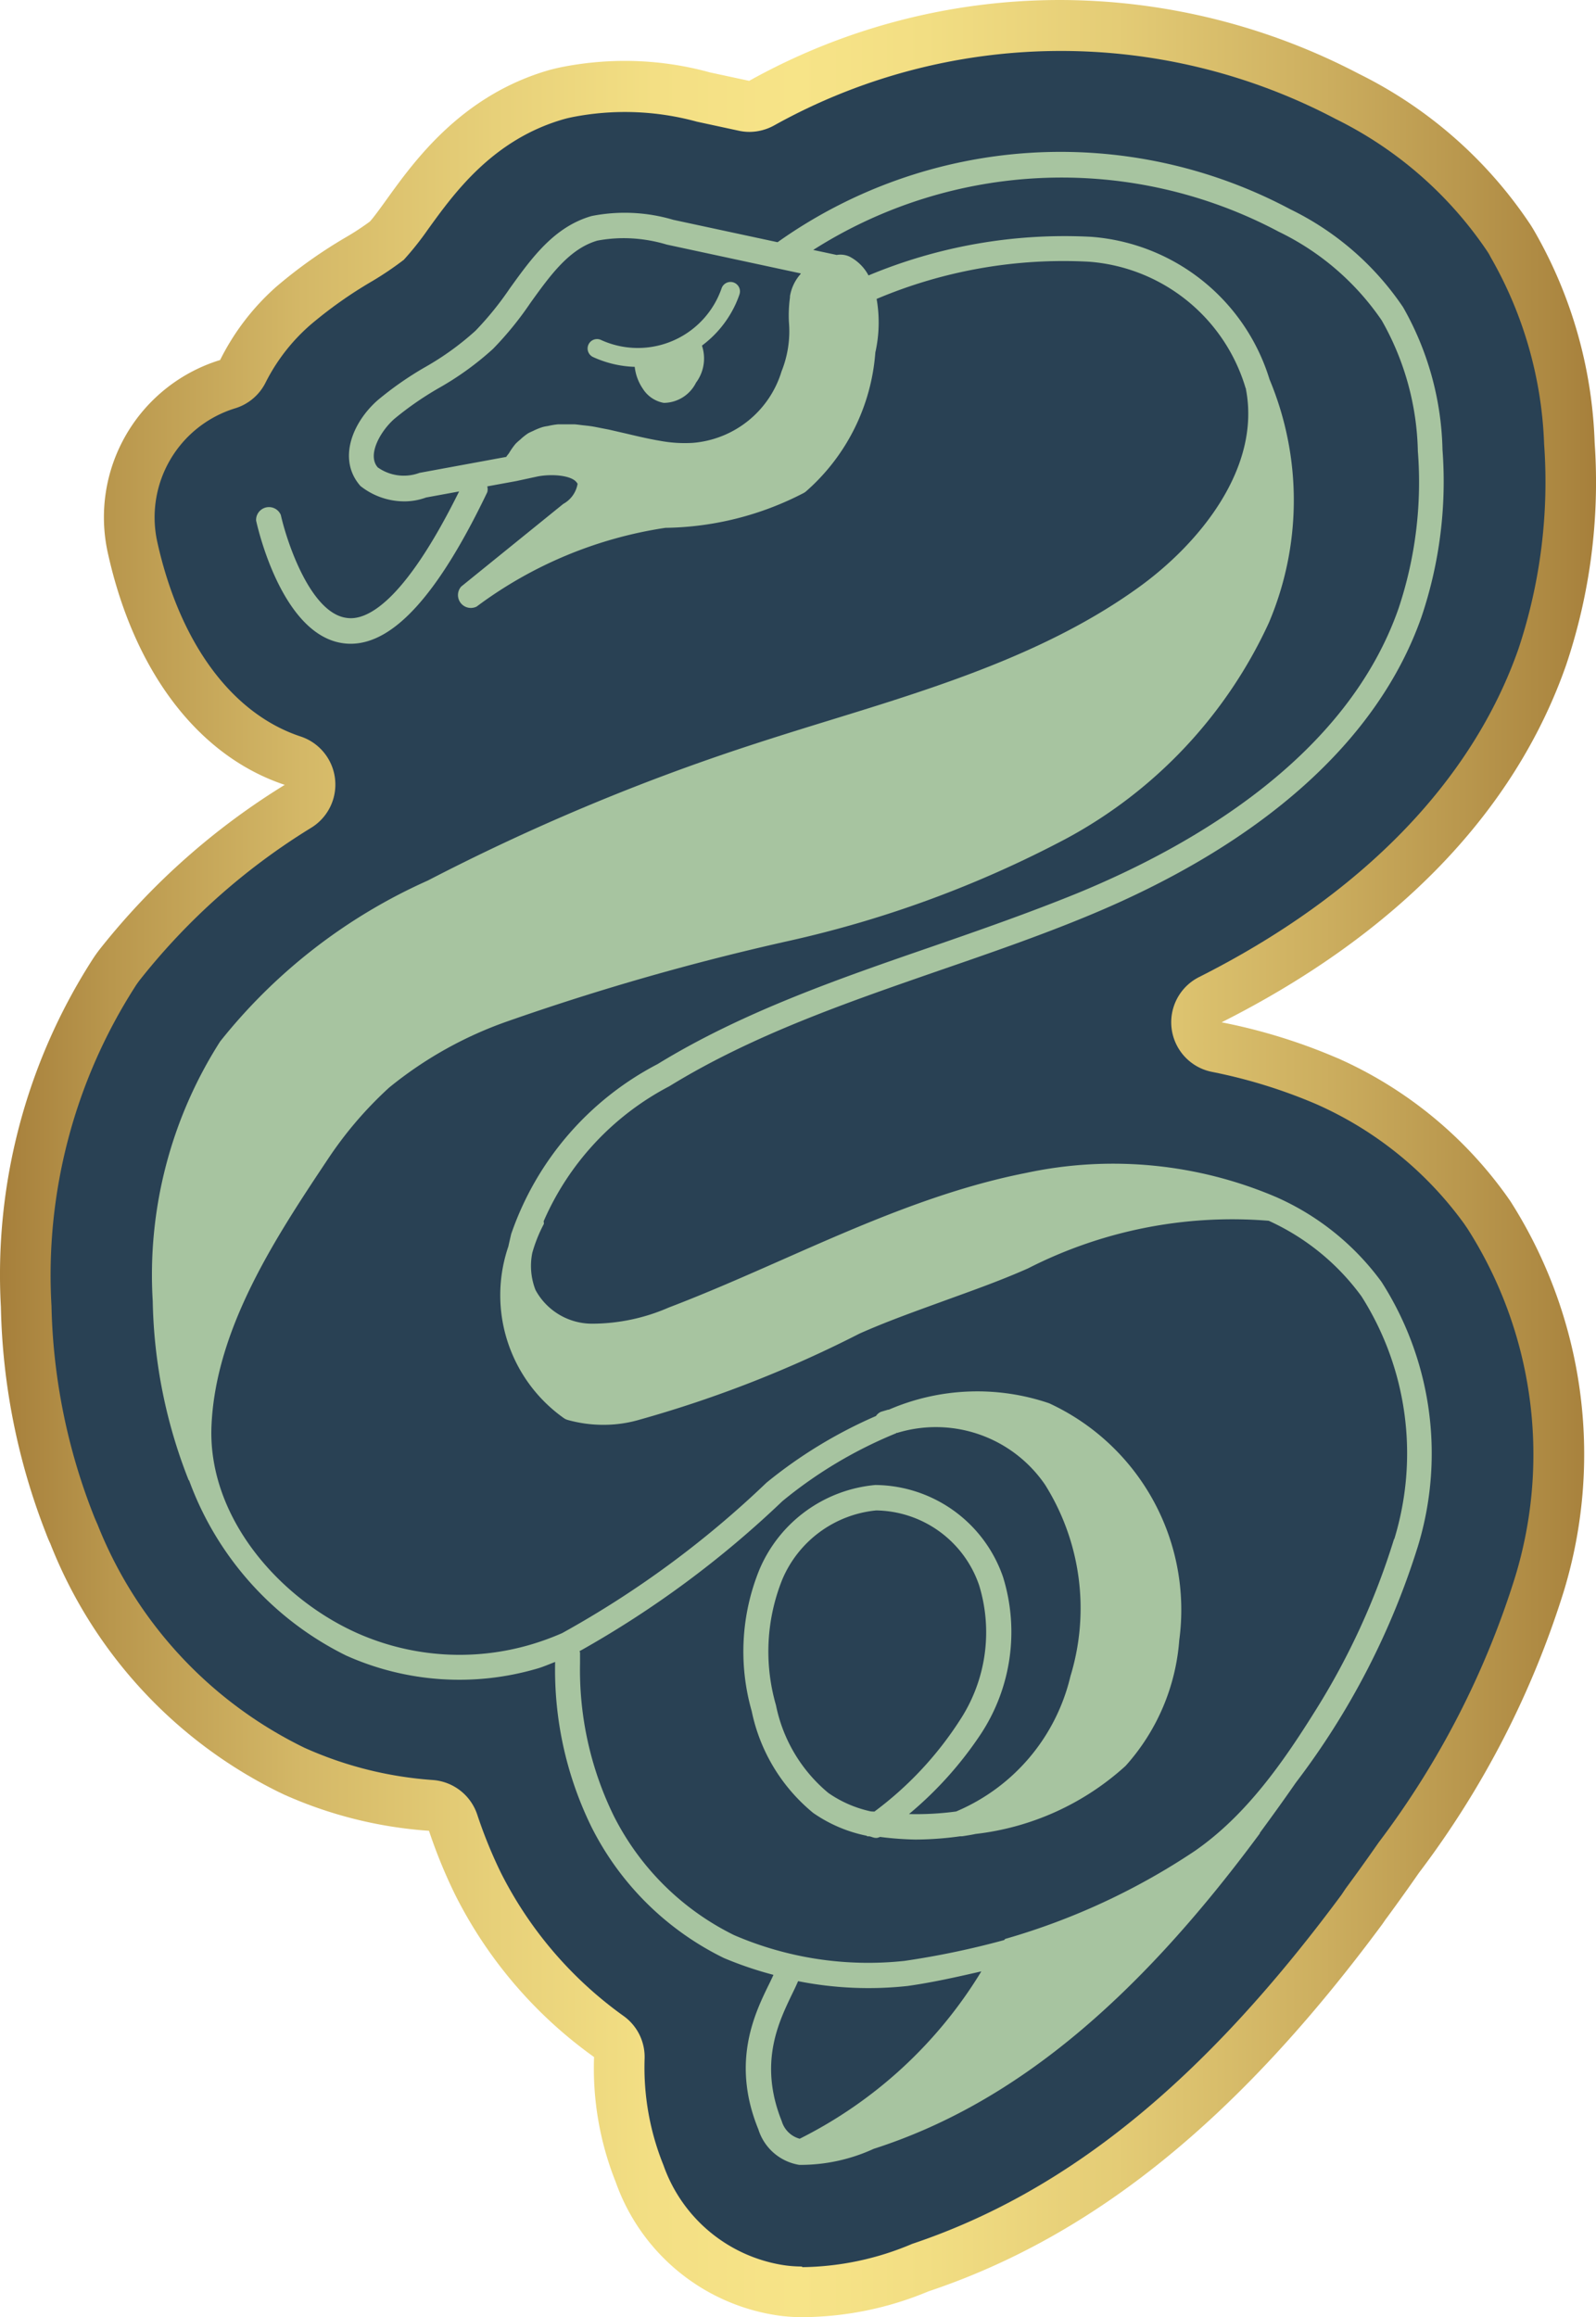 <svg xmlns="http://www.w3.org/2000/svg" xmlns:xlink="http://www.w3.org/1999/xlink" viewBox="0 0 247.97 359.98"><defs><style>.cls-1{fill:url(#New_Gradient_Swatch_1);}.cls-2{fill:#294154;}.cls-3{fill:#a7c4a0;}</style><linearGradient id="New_Gradient_Swatch_1" y1="179.99" x2="247.97" y2="179.99" gradientUnits="userSpaceOnUse"><stop offset="0" stop-color="#a67f3b"/><stop offset="0.07" stop-color="#b9974d"/><stop offset="0.19" stop-color="#d4b867"/><stop offset="0.31" stop-color="#e7d079"/><stop offset="0.41" stop-color="#f3df84"/><stop offset="0.5" stop-color="#f7e488"/><stop offset="0.58" stop-color="#f2de83"/><stop offset="0.7" stop-color="#e4cc76"/><stop offset="0.83" stop-color="#ccae5f"/><stop offset="0.98" stop-color="#ab8640"/><stop offset="1" stop-color="#a67f3b"/></linearGradient></defs><g id="Layer_2" data-name="Layer 2"><g id="Layer_1-2" data-name="Layer 1"><path class="cls-1" d="M233.85,185.45a64.28,64.28,0,0,0-25.89-21l-.41-.17a88.48,88.48,0,0,0-17.75-5.46c27.15-13.69,45.51-32.62,53.52-55.48a89.06,89.06,0,0,0,4.44-34.58A70.52,70.52,0,0,0,238.45,36c-.29-.5-.59-1-.91-1.46a68.34,68.34,0,0,0-26.39-23.06A100.48,100.48,0,0,0,164.75,0,99.13,99.13,0,0,0,116.4,12.56l-6.09-1.31A49.67,49.67,0,0,0,97.07,9.46a50.61,50.61,0,0,0-9.73.95c-.66.13-1.3.29-2,.47C71.71,14.81,64.42,24.94,60.06,31c-.78,1.09-2.09,2.9-2.61,3.43a40.51,40.51,0,0,1-3.66,2.4A74.92,74.92,0,0,0,43,44.48,37.44,37.44,0,0,0,34.2,55.93a25.56,25.56,0,0,0-17.44,30c4.12,18.61,14.18,31.58,27.48,36a110.25,110.25,0,0,0-28.53,25.27,21.7,21.7,0,0,0-1.43,2A90.59,90.59,0,0,0,.14,203.07a102.06,102.06,0,0,0,7,35.12c.2.54.42,1.08.67,1.6a72.63,72.63,0,0,0,35.4,38.56l.87.42a66.24,66.24,0,0,0,22.57,5.65,80.29,80.29,0,0,0,4.1,10A69.08,69.08,0,0,0,92.3,319.57,47.59,47.59,0,0,0,95.67,339a31.54,31.54,0,0,0,25.16,20.71,26.26,26.26,0,0,0,3.65.27h.26a51.44,51.44,0,0,0,19.49-4c25.67-8.59,48.11-26.74,70.5-57,.22-.3.68-1,.71-1,1.72-2.35,3.41-4.7,5-7A142.65,142.65,0,0,0,243,247.1a73.13,73.13,0,0,0-8.35-60.52C234.38,186.2,234.12,185.82,233.85,185.45Z"/><path class="cls-2" d="M124.51,352.11a19.37,19.37,0,0,1-2.55-.18,23.64,23.64,0,0,1-18.87-15.54,40.49,40.49,0,0,1-2.94-16.5,7.83,7.83,0,0,0-3.28-6.71,61.22,61.22,0,0,1-19.06-22.27,72.92,72.92,0,0,1-3.66-9,7.87,7.87,0,0,0-6.93-5.38,58.58,58.58,0,0,1-19.9-5,65.31,65.31,0,0,1-32.16-34.68c-.35-.79-.49-1.12-.62-1.46A94,94,0,0,1,8,202.89a83,83,0,0,1,12.91-49.48,13.16,13.16,0,0,1,.95-1.34,101.79,101.79,0,0,1,26.5-23.48,7.87,7.87,0,0,0-1.64-14.17C36,110.88,27.91,99.86,24.44,84.2A17.72,17.72,0,0,1,36.51,63.44a7.84,7.84,0,0,0,4.75-4,29.4,29.4,0,0,1,7-9,67.08,67.08,0,0,1,9.67-6.82,50.06,50.06,0,0,0,4.82-3.27,46.89,46.89,0,0,0,3.75-4.72c4-5.53,10-13.94,21.11-17.12.42-.12.86-.22,1.3-.31a42.29,42.29,0,0,1,19.35.7l6.53,1.41a7.72,7.72,0,0,0,1.65.18,8,8,0,0,0,3.83-1,91.55,91.55,0,0,1,87.27-1A60.78,60.78,0,0,1,231,38.93c.21.31.41.63.59,1A62.7,62.7,0,0,1,239.91,69a82.18,82.18,0,0,1-4,31.84c-7.22,20.57-24.38,38.23-49.61,50.95a7.86,7.86,0,0,0,2,14.73,81.28,81.28,0,0,1,16.18,5,56.6,56.6,0,0,1,23,18.59l.52.76a65.22,65.22,0,0,1,7.44,54,134.94,134.94,0,0,1-21.25,41.38c-1.76,2.53-3.41,4.83-5.1,7.12l-.67,1c-21.42,28.93-42.61,46.15-66.69,54.22a44.9,44.9,0,0,1-17,3.62Z"/><path class="cls-3" d="M198.35,186h0a0,0,0,0,1,0,0,64.47,64.47,0,0,0-38.89-3.79c-13.24,2.6-25.73,8.11-37.8,13.44-5.76,2.54-11.72,5.18-17.76,7.48A29.85,29.85,0,0,1,92,205.64a10,10,0,0,1-8.8-5.24,10.29,10.29,0,0,1-.5-5.76v0a22.72,22.72,0,0,1,1.77-4.44c.08-.15,0-.32,0-.48A43,43,0,0,1,104,168.75c13-8,27.74-13.05,42-18,7.52-2.59,15.29-5.27,22.75-8.35,27.37-11.26,45.39-27.37,52.12-46.6a65.85,65.85,0,0,0,3.25-25.93A46.7,46.7,0,0,0,218,47.73a44.71,44.71,0,0,0-17.51-15.21,75.89,75.89,0,0,0-79.68,5.11l-16.2-3.48a26.48,26.48,0,0,0-12.69-.59c-5.83,1.67-9.31,6.52-12.69,11.21a49.17,49.17,0,0,1-5.35,6.61A43.67,43.67,0,0,1,66.11,57a51.59,51.59,0,0,0-7.46,5.2c-3.9,3.45-6.25,9.2-2.65,13.3a11,11,0,0,0,6.79,2.39,9.78,9.78,0,0,0,3.4-.6l5.14-.94C62.59,94,56.8,96.41,53.92,96c-5.65-.65-9.35-11.8-10.29-16a2,2,0,0,0-3.84.86c.4,1.84,4.27,18,13.69,19.09a8.22,8.22,0,0,0,1,.06c6.7,0,13.65-7.72,21.23-23.55a1.82,1.82,0,0,0,0-.9l4.53-.83,0,0L83.62,74c2.29-.4,4.76-.11,5.71.67a1.77,1.77,0,0,1,.41.49,4.39,4.39,0,0,1-2.22,3.12L71.65,91.13a2,2,0,0,0,2.41,3.1A65.19,65.19,0,0,1,103.38,82a47.89,47.89,0,0,0,21.45-5.39,2.33,2.33,0,0,0,.4-.27A31.82,31.82,0,0,0,136,54.76a21.15,21.15,0,0,0,.2-8.32,74.48,74.48,0,0,1,33-5.78,27.55,27.55,0,0,1,24.32,19.6s0,.05.05.08,0,0,0,.07c2.38,12.18-7.06,23.93-16.69,30.86-14.18,10.22-31.49,15.56-48.23,20.71-4.17,1.28-8.31,2.57-12.42,3.92a335,335,0,0,0-49.77,20.9,85.93,85.93,0,0,0-32.26,25,67.34,67.34,0,0,0-10.47,40.32,79.41,79.41,0,0,0,5.55,27.75c0,.06.08.08.11.14a49.1,49.1,0,0,0,24.38,27.18,43,43,0,0,0,29.8,2c.85-.25,1.79-.66,2.68-1v.13a55.4,55.4,0,0,0,5.65,25.51,45.28,45.28,0,0,0,20.58,20.36,57.06,57.06,0,0,0,7.69,2.61c-.19.43-.41.89-.63,1.34-2.24,4.56-6,12.19-1.71,22.67a8,8,0,0,0,6.35,5.51l.31,0h0a27.2,27.2,0,0,0,11.25-2.49c21.29-6.84,40.35-22.4,60-49,0,0,0-.06,0-.08,1.92-2.61,3.8-5.22,5.58-7.79a118.83,118.83,0,0,0,19-36.81,49.45,49.45,0,0,0-5.67-41A40.56,40.56,0,0,0,198.35,186ZM65.18,73.46a7,7,0,0,1-6.49-.85C57,70.68,59.1,67,61.25,65.09a49.57,49.57,0,0,1,6.92-4.8A46.47,46.47,0,0,0,76.6,54.2a51.5,51.5,0,0,0,5.81-7.14c3.11-4.33,6.06-8.42,10.41-9.68A22.61,22.61,0,0,1,97,37a23.48,23.48,0,0,1,6.6,1l20.83,4.48a.91.91,0,0,0-.08.13A6.89,6.89,0,0,0,122.74,46a1.29,1.29,0,0,0,0,.19,21,21,0,0,0-.17,3.79,16.77,16.77,0,0,1-1.14,7.71A15.74,15.74,0,0,1,107.65,68.8a20.87,20.87,0,0,1-5.05-.31c-1.74-.29-3.53-.71-5.3-1.13l-2.7-.62-.93-.18c-.58-.11-1.16-.24-1.74-.33s-1-.12-1.5-.18-.77-.1-1.15-.13c-.55,0-1.09,0-1.63,0-.31,0-.63,0-.93,0a11.57,11.57,0,0,0-1.58.26,7.52,7.52,0,0,0-.85.17,10,10,0,0,0-1.45.59c-.26.12-.53.23-.78.37a8.9,8.9,0,0,0-1.25,1,8.54,8.54,0,0,0-.71.64,11.31,11.31,0,0,0-1,1.42c-.14.22-.31.37-.44.61ZM123,309.92c.39-.79.72-1.48,1-2.14a56.09,56.09,0,0,0,17,.75c3.85-.54,7.67-1.4,11.47-2.27a69.31,69.31,0,0,1-28.22,26,4,4,0,0,1-2.79-2.73C117.84,320.52,121,314.13,123,309.92Zm93.59-70.82a112.16,112.16,0,0,1-12.27,26.73c-5,8-10.74,16.24-18.74,21.76a105,105,0,0,1-29.34,13.61c-.1,0-.15.16-.24.2a129.88,129.88,0,0,1-15.46,3.23,52.61,52.61,0,0,1-26.48-4,41.41,41.41,0,0,1-18.7-18.53,51.58,51.58,0,0,1-5.24-23.73c0-.55,0-1.1,0-1.65,0-.08-.07-.13-.08-.2a156.17,156.17,0,0,0,31.52-23.31,68.51,68.51,0,0,1,17.65-10.54s.05,0,.07-.06.07,0,.1,0a20.55,20.55,0,0,1,23,8.06,36.12,36.12,0,0,1,3.93,29.75,30.38,30.38,0,0,1-17.76,21,46,46,0,0,1-7.32.4,57.62,57.62,0,0,0,11.17-12.45,28.84,28.84,0,0,0,3.45-24.35,21.17,21.17,0,0,0-19.85-14.32A21.66,21.66,0,0,0,118,243.82a33.72,33.72,0,0,0-1.21,22,27.65,27.65,0,0,0,9.55,15.82,22.2,22.2,0,0,0,8.26,3.54c.07,0,.11.09.18.1l.3,0c.3.06.58.2.89.24l.3,0a2.06,2.06,0,0,0,.46-.15,50.14,50.14,0,0,0,5.46.41,51,51,0,0,0,7-.51l.3,0c.74-.11,1.49-.23,2.09-.36a41.68,41.68,0,0,0,23.22-10.5l.15-.15a32.89,32.89,0,0,0,8.27-19.44A35.35,35.35,0,0,0,163,218a34.63,34.63,0,0,0-24.91,1h-.11l-1.08.32a1.84,1.84,0,0,0-.8.66,72.58,72.58,0,0,0-17,10.35,152.67,152.67,0,0,1-31.76,23.38,41.16,41.16,0,0,1-4.84,1.77,39.17,39.17,0,0,1-27-1.77c-12.25-5.47-23.26-18.15-22.64-32.24.66-15.16,10-29.28,18.16-41.51a59.65,59.65,0,0,1,9.44-11,60.88,60.88,0,0,1,18.49-10.33,387.1,387.1,0,0,1,43.53-12.44,172,172,0,0,0,43.11-15.87,72.47,72.47,0,0,0,31.54-33.54,48.64,48.64,0,0,0,.12-37.83,31.45,31.45,0,0,0-27.73-22.16,79,79,0,0,0-34.58,6A7,7,0,0,0,132,39.87a3.35,3.35,0,0,0-2-.26l-3.65-.78A71.84,71.84,0,0,1,198.68,36a40.89,40.89,0,0,1,16,13.78,42.76,42.76,0,0,1,5.61,20.29,61.91,61.91,0,0,1-3,24.46c-8,22.88-31.55,36.68-49.89,44.23-7.37,3-15.08,5.7-22.54,8.28-14.49,5-29.47,10.16-42.69,18.27a47,47,0,0,0-22.75,26.41s-.44,1.89-.43,1.9a23.4,23.4,0,0,0,8.6,26.68,2,2,0,0,0,.6.29,20.6,20.6,0,0,0,5.56.76,19.91,19.91,0,0,0,5.73-.83,184.33,184.33,0,0,0,34.08-13.35c4.2-1.87,8.62-3.44,12.9-5s8.83-3.15,13.26-5.12a69.76,69.76,0,0,1,37.4-7.4,36.54,36.54,0,0,1,14.42,11.75A45.5,45.5,0,0,1,216.63,239.1Zm-81.27,42.31h0a18.27,18.27,0,0,1-6.62-2.87,23.84,23.84,0,0,1-8.14-13.64,30,30,0,0,1,1-19.56,17.7,17.7,0,0,1,14.56-10.69,17.16,17.16,0,0,1,16,11.61,24.88,24.88,0,0,1-3,21h0a54.15,54.15,0,0,1-13.27,14.18C135.71,281.42,135.53,281.43,135.36,281.41Z"/><path class="cls-3" d="M99.1,57a16.76,16.76,0,0,1-6.95-1.53,1.46,1.46,0,1,1,1.22-2.66A13.77,13.77,0,0,0,111.63,46c.18-.41.35-.81.49-1.23a1.46,1.46,0,1,1,2.76,1c-.17.5-.37,1-.59,1.48A16.77,16.77,0,0,1,99.1,57Z"/><path class="cls-3" d="M98.61,55.38a7.51,7.51,0,0,0,1.26,5,4.86,4.86,0,0,0,3.27,2.21,5.65,5.65,0,0,0,5-3.14,6.29,6.29,0,0,0,.4-6.91Z"/></g></g></svg>